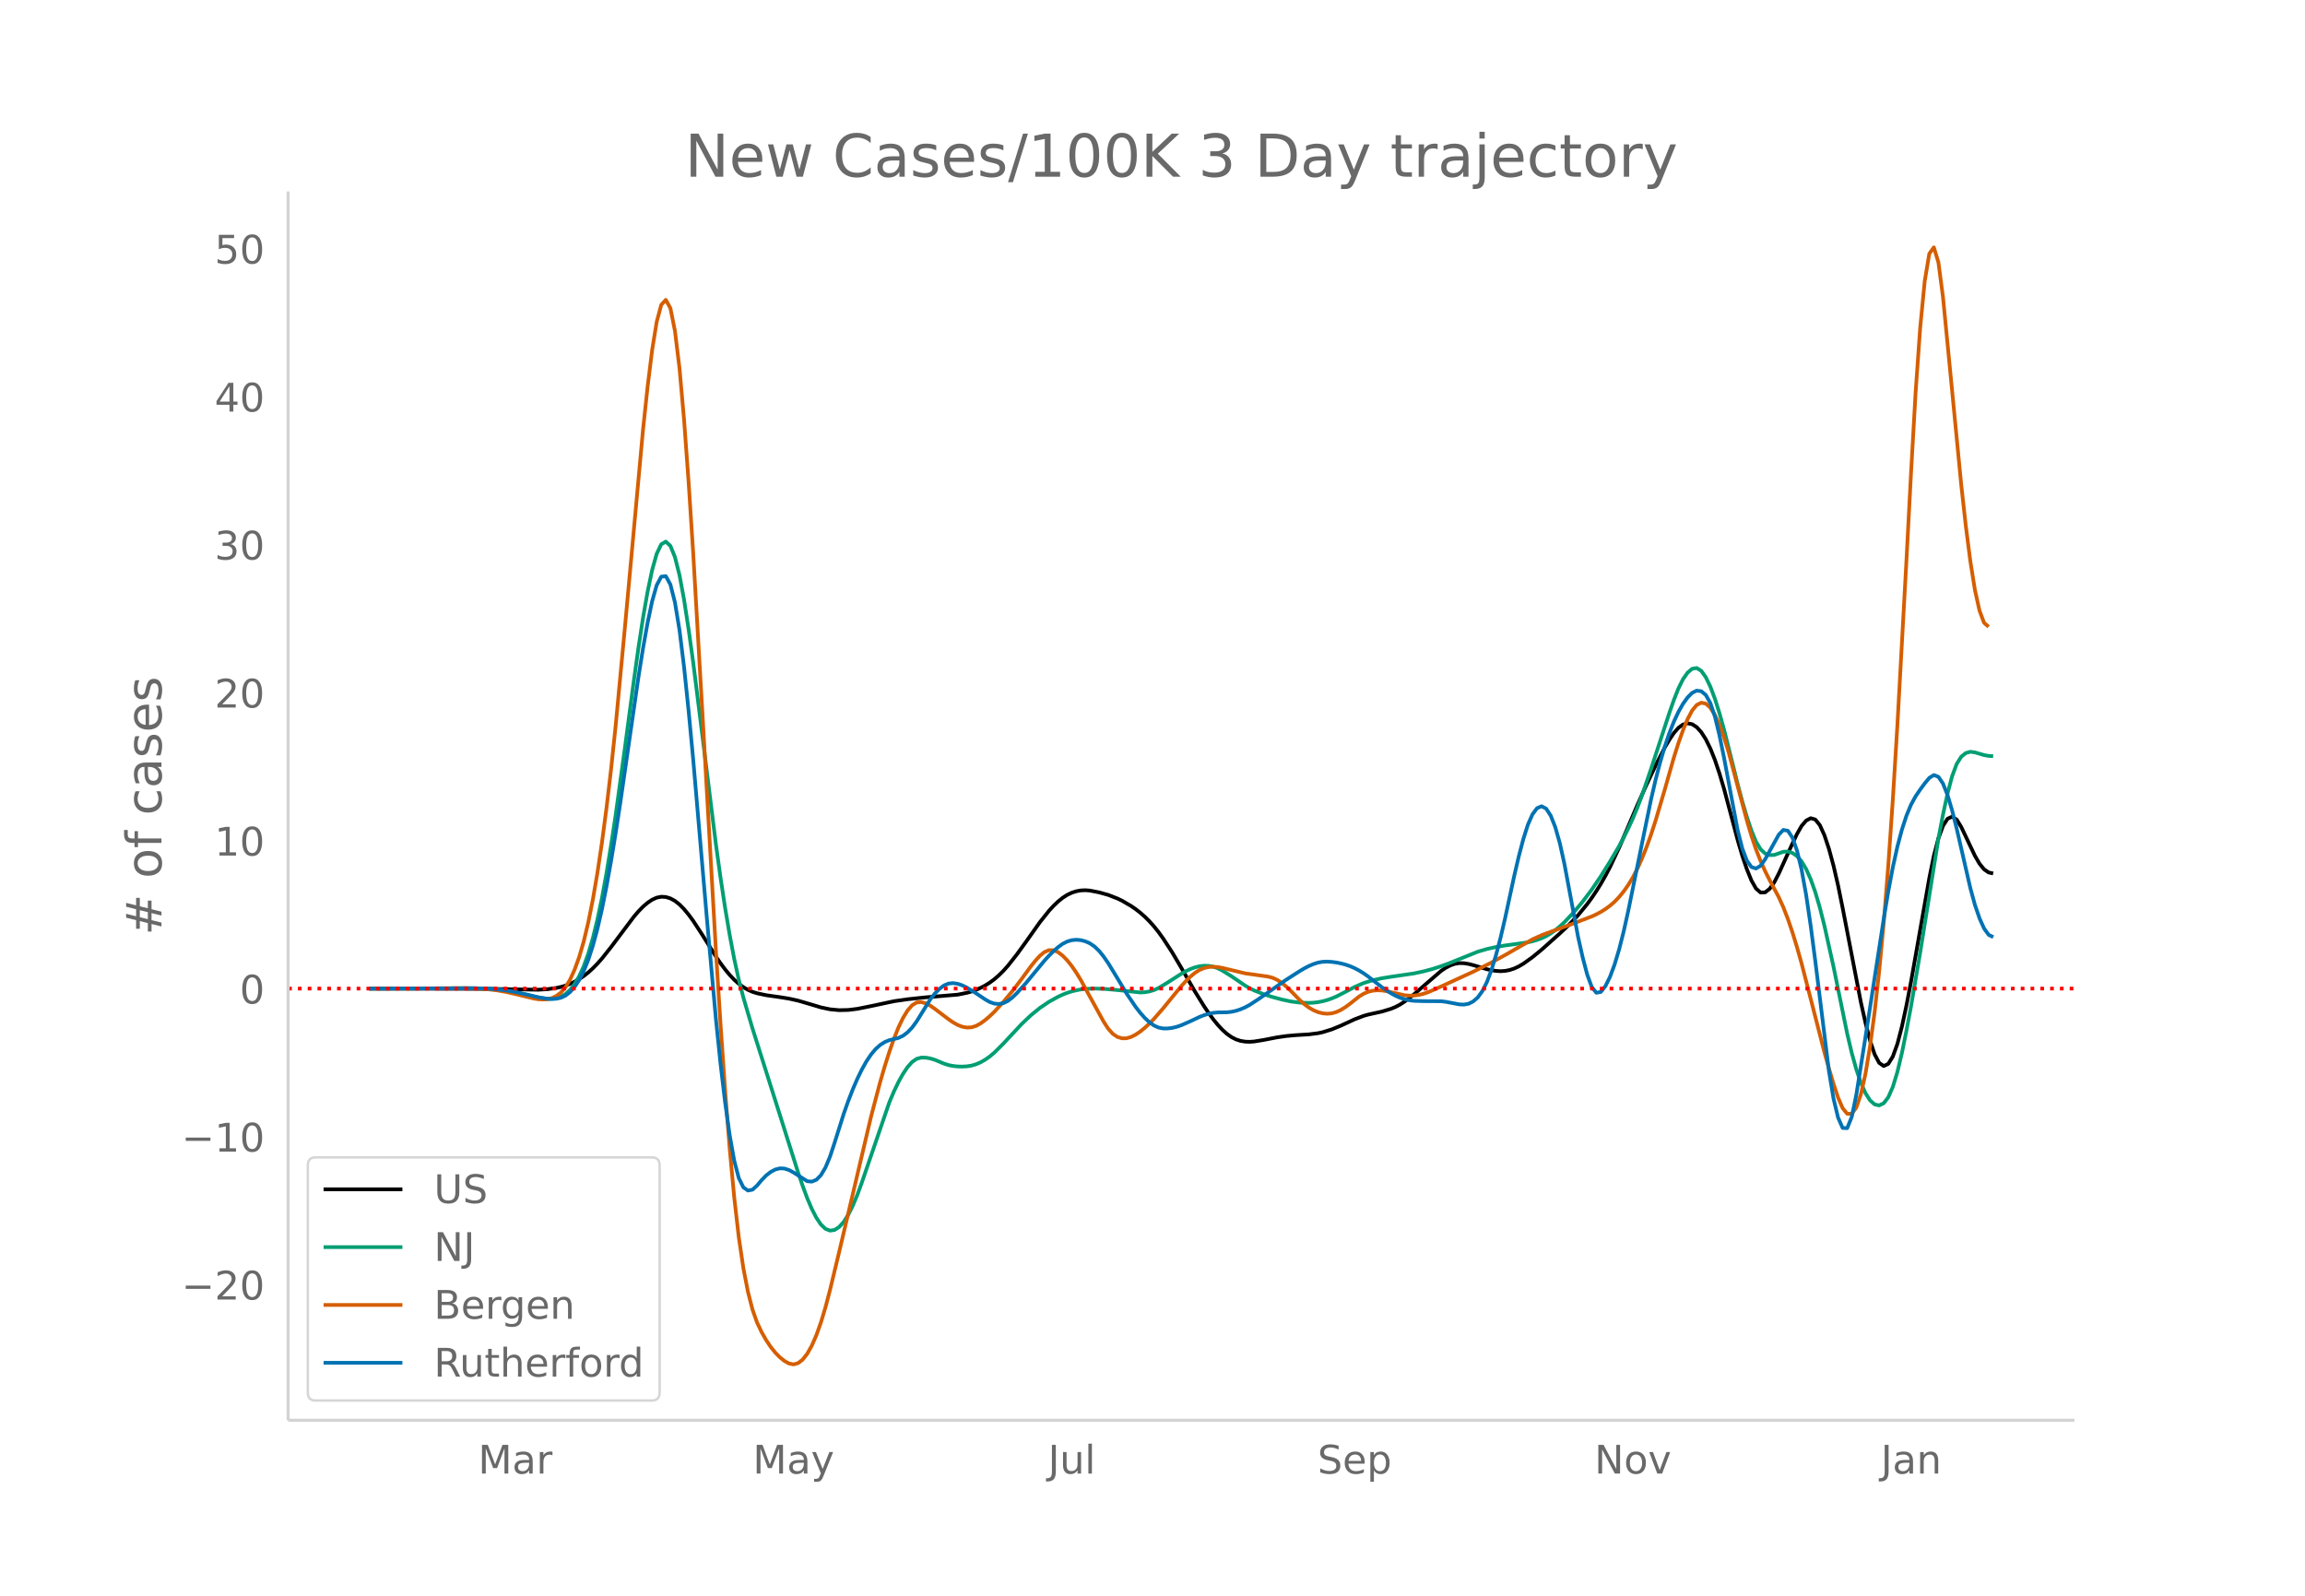<svg height="864" viewBox="0 0 936 648" width="1248" xmlns="http://www.w3.org/2000/svg" xmlns:xlink="http://www.w3.org/1999/xlink"><defs><style>*{stroke-linecap:butt;stroke-linejoin:round}</style></defs><g id="figure_1"><path d="M0 648h936V0H0z" fill="#fff" id="patch_1"/><g id="axes_1"><path d="M117 576.72h725.4V77.76H117z" fill="none" id="patch_2"/><path clip-path="url(#p10cc3afb51)" d="M149.973 401.436l48.162.1 20.377.366 3.704-.214 3.705-.513 1.853-.406 1.852-.54 1.852-.705 1.853-.876 1.852-1.052 1.853-1.247 1.852-1.464 1.852-1.682 1.853-1.89 1.852-2.087 3.705-4.663 9.262-12.33 1.852-2.154 1.853-1.904 1.852-1.586 1.853-1.244 1.852-.837 1.852-.37 1.853.107 1.852.569 1.853 1.014 1.852 1.458 1.852 1.885 1.853 2.239 1.852 2.519 3.705 5.681 5.557 8.874 1.853 2.697 1.852 2.468 1.852 2.235 1.853 1.964 1.852 1.66 1.853 1.353 1.852 1.072 1.852.819 1.853.585 3.705.789 5.557.788 3.705.6 3.704.822 5.558 1.624 3.704 1.116 3.705.776 3.705.35 3.705-.085 3.705-.456 5.557-1.117 9.262-1.976 5.557-.803 7.41-.785 12.966-1.082 3.705-.74 1.853-.528 1.852-.667 1.852-.811 1.853-.964 1.852-1.15 1.853-1.375 1.852-1.603 1.852-1.833 1.853-2.06 3.705-4.704 3.704-5.122 5.558-7.849 3.704-4.645 1.853-2.01 1.852-1.771 1.853-1.497 1.852-1.189 1.852-.878 1.853-.595 1.852-.335 1.853-.08 1.852.157 3.705.723 3.705 1.039 3.704 1.44 1.853.89 3.705 2.155 1.852 1.274 1.852 1.437 1.853 1.63 1.852 1.834 1.853 2.062 1.852 2.313 1.852 2.56 3.705 5.685 3.705 6.284 5.557 9.657 3.705 5.977 1.852 2.745 1.853 2.53 1.852 2.266 1.853 1.987 1.852 1.67 1.852 1.313 1.853.951 1.852.6 1.853.306 1.852.073 1.852-.135 3.705-.601 5.557-1.078 3.705-.535 3.705-.342 5.557-.34 3.705-.469 1.852-.4 3.705-1.152 3.705-1.514 5.557-2.57 3.705-1.41 1.852-.523 5.558-1.22 3.704-1.13 1.853-.767 1.852-.987 1.853-1.21 3.704-2.882 11.115-9.582 1.852-1.224 1.853-.958 1.852-.646 1.852-.29 1.853.056 1.852.305 1.853.46 5.557 1.669 1.852.4 1.853.284 1.852.11 1.852-.118 1.853-.361 1.852-.608 1.853-.86 1.852-1.097 3.705-2.653 3.705-3.04 7.41-6.595 3.704-3.507 3.705-3.906 3.705-4.516 1.852-2.528 1.852-2.75 1.853-2.981 1.852-3.247 1.853-3.543 3.704-7.895 3.705-8.59 3.705-8.68 3.705-8.26 3.705-7.84 3.704-7.255 1.853-3.15 1.852-2.734 1.853-2.124 1.852-1.323 1.852-.484 1.853.356 1.852 1.198 1.853 2.043 1.852 2.894 1.852 3.764 1.853 4.657 1.852 5.521 1.853 6.221 3.704 13.907 1.853 6.989 1.852 6.274 1.853 5.447 1.852 4.547 1.852 3.27 1.853 1.616 1.852-.059 1.853-1.464 1.852-2.602 1.852-3.59 5.558-12.23 1.852-3.86 1.852-3.241 1.853-2.174 1.852-.96 1.853.532 1.852 2.301 1.852 4.076 1.853 5.587 1.852 6.837 1.853 8.034 1.852 9.128 7.41 38.317 1.852 8.264 1.852 7.184 1.853 5.593 1.852 3.49 1.853 1.29 1.852-.87 1.852-2.993 1.853-5.11 1.852-7.127 1.853-8.633 1.852-9.633 7.41-42.019 1.852-9.038 1.852-7.094 1.853-4.995 1.852-2.904 1.853-.844 1.852 1.183 1.852 3.022 5.558 11.703 1.852 3.192 1.852 2.275 1.853 1.288 1.852.397h0" fill="none" stroke="#000" stroke-linecap="round" stroke-width="1.5" id="line2d_1"/><path clip-path="url(#p10cc3afb51)" d="M149.973 401.446l27.786-.107 14.819-.043 5.557.208 3.705.3 3.705.467 3.705.664 5.557 1.242 3.705.849 1.852.312 1.852.197 1.853.008 1.852-.255 1.853-.566 1.852-1.05 1.852-1.71 1.853-2.402 1.852-3.132 1.853-4.043 1.852-5.135 1.852-6.283 1.853-7.517 1.852-8.84 1.853-10.146 1.852-11.262 1.852-12.191 3.705-26.947 3.705-27.833 1.852-13.2 1.853-12.143 1.852-10.583 1.853-8.827 1.852-6.592 1.852-3.881 1.853-1.076 1.852 1.731 1.853 4.538 1.852 7.344 1.852 10.018 1.853 12.025 1.852 13.369 3.705 29.543 5.557 44.61 1.853 13.356 1.852 12.186 1.852 11.002 1.853 9.757 1.852 8.449 1.853 7.218 3.704 12.537 18.524 58.507 1.853 5.426 1.852 4.995 1.853 4.337 1.852 3.608 1.852 2.747 1.853 1.755 1.852.735 1.853-.27 1.852-1.205 1.852-2.074 1.853-2.915 1.852-3.7 1.853-4.426 1.852-5.083 11.114-32.411 1.853-4.39 1.852-3.869 1.853-3.324 1.852-2.755 1.852-2.07 1.853-1.274 1.852-.501 1.853.03 1.852.322 1.852.565 3.705 1.547 1.853.588 1.852.369 1.852.187 1.853.047 1.852-.097 1.853-.293 1.852-.539 1.852-.796 1.853-1.052 1.852-1.303 1.853-1.548 3.704-3.699 7.41-7.937 3.705-3.518 3.705-3.03 3.704-2.492 3.705-2.059 1.853-.858 1.852-.725 1.852-.589 1.853-.461 1.852-.34 1.853-.222 3.704-.131 3.705.115 5.557.49 9.262.987 1.853-.094 1.852-.313 1.853-.554 1.852-.815 3.705-2.244 5.557-3.553 1.852-1.061 1.853-.88 1.852-.68 1.853-.456 1.852-.207 1.852.05 1.853.331 1.852.64 1.853.93 3.704 2.314 5.558 3.785 1.852 1.08 1.852.913 3.705 1.479 3.705 1.174 3.705.997 3.705.81 3.704.48 3.705.109 1.853-.09 1.852-.213 1.852-.359 1.853-.509 1.852-.647 1.853-.773 3.704-1.9 3.705-1.97 3.705-1.609 3.705-1.146 3.705-.798 3.704-.598 9.262-1.353 3.705-.783 3.705-.985 3.705-1.19 3.705-1.39 11.114-4.472 3.705-1.092 3.705-.826 3.704-.618 9.262-1.275 1.853-.42 1.852-.547 1.853-.682 1.852-.864 1.852-1.094 1.853-1.33 1.852-1.536 1.853-1.716 3.704-3.917 3.705-4.415 3.705-4.899 3.705-5.476 3.705-5.913 3.704-6.3 1.853-3.447 1.852-3.698 1.853-4.031 1.852-4.448 1.852-4.88 3.705-10.834 7.41-22.68 1.852-5.302 1.853-4.69 1.852-3.714 1.852-2.666 1.853-1.58 1.852-.311 1.853 1.145 1.852 2.598 1.852 3.855 1.853 4.912 1.852 5.887 1.853 6.644 3.704 14.763 1.853 7.494 1.852 6.924 1.853 6.258 1.852 5.527 1.852 4.475 1.853 3.102 1.852 1.729 1.853.669 1.852-.075 3.705-1.293 1.852-.09 1.853.584 1.852 1.284 1.852 2.132 1.853 3.124 1.852 4.152 1.853 5.21 1.852 6.298 1.852 7.336 3.705 16.667 5.557 27.182 1.853 7.852 1.852 6.661 1.853 5.437 1.852 4.18 1.852 2.915 1.853 1.662 1.852.418 1.853-.876 1.852-2.42 1.852-4.213 1.853-6.06 1.852-7.809 1.853-9.083 1.852-9.881 3.705-21.734 7.41-46.296 1.852-9.739 1.852-8.578 1.853-6.987 1.852-4.966 1.852-2.963 1.853-1.48 1.852-.52 1.853.25 3.704 1.096 1.853.332 1.852.123h0" fill="none" stroke="#009e73" stroke-linecap="round" stroke-width="1.5" id="line2d_2"/><path clip-path="url(#p10cc3afb51)" d="M149.973 401.442l24.08-.097 14.82-.08 5.557.173 3.705.274 3.705.445 3.705.643 3.705.85 7.41 1.8 1.852.309 1.852.12 1.852-.11 1.853-.444 1.852-.89 1.853-1.4 1.852-2.13 1.852-3.077 1.853-4.07 1.852-5.103 1.853-6.336 1.852-7.77 1.852-9.255 1.853-10.801 1.852-12.405 1.853-14.037 1.852-15.745 1.852-17.53 3.705-39.343 7.41-80.886 1.852-17.41 1.853-14.976 1.852-11.473 1.852-6.902 1.853-2.018 1.852 3.357 1.853 9.224 1.852 15.188 1.852 20.906 1.853 25.391 1.852 28.643 3.705 64.303 5.557 97.842 1.853 29.387 1.852 26.751 1.852 23.599 1.853 19.928 1.852 16.155 1.853 12.516 1.852 9.552 1.852 7.261 1.853 5.244 1.852 3.91 1.853 3.264 1.852 2.762 1.852 2.305 1.853 1.89 1.852 1.485 1.853 1.037 1.852.372 1.852-.509 1.853-1.433 1.852-2.362 1.853-3.295 1.852-4.23 1.852-5.183 1.853-6.153 1.852-7.054 3.705-15.398 12.967-55.045 3.705-14.05 1.852-6.345 1.852-5.831 1.853-5.295 1.852-4.636 1.853-3.857 1.852-3.035 1.852-2.126 1.853-1.128 1.852-.168 1.853.528 1.852.956 1.852 1.295 5.558 4.224 1.852 1.264 1.852 1.048 1.853.706 1.852.332 1.853-.091 1.852-.558 1.852-1.013 1.853-1.349 1.852-1.569 1.853-1.765 3.704-4.046 3.705-4.46 3.705-4.854 3.705-5.074 1.852-2.312 1.853-2.037 1.852-1.525 1.852-.775 1.853.024 1.852.793 1.853 1.414 1.852 1.889 1.852 2.322 1.853 2.704 1.852 3.033 3.705 6.78 5.557 10.114 1.853 2.838 1.852 2.065 1.852 1.252 1.853.56 1.852-.01 1.853-.533 1.852-.943 1.852-1.238 1.853-1.503 1.852-1.72 1.853-1.89 3.704-4.254 7.41-9.077 1.852-2.03 1.853-1.827 1.852-1.542 1.853-1.173 1.852-.787 1.852-.415 1.853-.11 1.852.127 1.853.332 9.262 2.216 5.557.786 3.705.525 1.852.474 1.852.828 1.853 1.202 1.852 1.508 1.853 1.747 3.704 3.827 1.853 1.651 1.852 1.36 1.853 1.07 1.852.776 1.852.476 1.853.172 1.852-.16 1.853-.52 1.852-.869 1.852-1.149 1.853-1.359 3.705-2.943 1.852-1.133 1.852-.787 1.853-.451 1.852-.162 1.853.078 1.852.29 7.41 1.657 1.852.165 1.852-.039 1.853-.24 1.852-.427 1.853-.6 3.704-1.59 14.82-6.808 7.41-3.74 5.556-3.048 11.115-6.388 3.705-1.666 3.704-1.398 7.41-2.69 9.262-3.535 1.852-.86 1.853-.988 1.852-1.16 1.853-1.352 1.852-1.61 1.852-1.935 1.853-2.27 1.852-2.624 1.853-3.05 1.852-3.558 1.852-4.08 1.853-4.617 1.852-5.166 1.853-5.695 3.704-12.526 3.705-13.05 1.853-5.858 1.852-5.205 1.852-4.496 1.853-3.511 1.852-2.25 1.853-.934 1.852.374 1.852 1.675 1.853 2.942 1.852 4.06 1.853 5.027 1.852 5.962 3.705 13.959 3.705 13.78 1.852 6.242 1.852 5.493 1.853 4.73 1.852 4.131 1.853 3.696 3.704 6.9 1.853 4.1 1.852 4.774 1.853 5.435 1.852 6.035 1.852 6.579 3.705 14.378 5.557 21.662 1.853 6.635 1.852 6.19 1.853 5.601 1.852 4.292 1.852 2.262 1.853.026 1.852-2.523 1.853-5.385 1.852-8.29 1.852-11.097 1.853-13.805 1.852-16.57 1.853-19.712 1.852-23.232 1.852-26.828 1.853-30.253 3.705-67.34 1.852-35.34 1.852-32.567 1.853-26.205 1.852-18.993 1.853-11.118 1.852-2.58 1.852 6.09 1.853 14.06 3.705 38.034 3.704 38.198 1.853 16.672 1.852 14.411 1.853 11.64 1.852 8.356 1.852 4.97 1.853 1.638h0" fill="none" stroke="#d55e00" stroke-linecap="round" stroke-width="1.5" id="line2d_3"/><path clip-path="url(#p10cc3afb51)" d="M149.973 401.447l27.786-.102 14.819-.066 5.557.18 3.705.275 3.705.44 3.705.639 5.557 1.242 3.705.895 3.704.627 1.853.103 1.852-.127 1.853-.404 1.852-.847 1.852-1.457 1.853-2.1 1.852-2.775 1.853-3.617 1.852-4.624 1.852-5.68 1.853-6.825 1.852-8.057 1.853-9.275 1.852-10.33 1.852-11.222 1.853-12.084 7.41-51.348 1.852-11.635 1.852-10.336 1.853-8.799 1.852-6.507 1.852-3.465 1.853-.205 1.852 3.377 1.853 7.283 1.852 11.255 1.852 15.03 1.853 17.825 1.852 19.641 5.557 64.576 3.705 41.258 1.853 17.89 1.852 15.616 1.852 13.245 1.853 10.386 1.852 7.04 1.853 3.762 1.852 1.296 1.852-.354 1.853-1.678 1.852-2.194 1.853-1.899 1.852-1.443 1.852-.977 1.853-.47 1.852.078 1.853.608 1.852.989 5.557 3.542 1.853.18 1.852-.752 1.852-1.856 1.853-3.132 1.852-4.442 1.853-5.605 3.704-11.736 1.853-5.242 1.852-4.768 1.853-4.287 1.852-3.8 1.852-3.287 1.853-2.744 1.852-2.196 1.853-1.66 1.852-1.183 1.852-.76 3.705-.897 1.853-.888 1.852-1.393 1.852-1.942 1.853-2.535 5.557-8.968 1.852-2.344 1.853-1.892 1.852-1.366 1.853-.766 1.852-.176 1.852.287 1.853.625 1.852.915 3.705 2.281 3.705 2.498 1.852 1.057 1.853.64 1.852.172 1.852-.342 1.853-.9 1.852-1.435 1.853-1.794 3.704-4.12 7.41-8.988 1.852-2.024 1.853-1.844 1.852-1.636 1.853-1.336 1.852-.946 1.852-.542 1.853-.173 1.852.162 1.853.49 1.852.836 1.852 1.269 1.853 1.79 1.852 2.301 1.853 2.686 3.704 6.08 3.705 6.176 3.705 5.465 1.852 2.385 1.853 2.078 1.852 1.744 1.853 1.334 1.852.847 1.852.367 1.853.01 1.852-.225 1.853-.437 1.852-.636 3.705-1.627 3.705-1.752 1.852-.717 1.852-.559 1.853-.381 1.852-.186 3.705-.046 1.852-.198 1.853-.404 1.852-.61 1.853-.803 1.852-.987 3.705-2.424 11.114-7.778 5.557-3.56 1.853-1.092 1.852-.953 1.853-.792 1.852-.584 1.852-.328 1.853-.074 1.852.118 1.853.248 1.852.365 1.852.487 1.853.632 1.852.801 1.853.974 1.852 1.143 1.852 1.31 5.558 4.337 3.704 2.466 1.853 1.011 1.852.803 1.853.591 1.852.404 1.852.244 3.705.118 7.41.042 1.852.236 5.557 1.049 1.853.066 1.852-.334 1.853-.93 1.852-1.617 1.852-2.535 1.853-3.69 1.852-4.888 1.853-6.058 1.852-7.067 1.852-7.917 3.705-17.205 1.853-7.936 1.852-7.058 1.852-5.81 1.853-4.192 1.852-2.502 1.853-.798 1.852.977 1.852 2.825 1.853 4.683 1.852 6.53 1.853 8.365 5.557 29.668 1.852 8.287 1.853 7.015 1.852 5.037 1.852 2.354 1.853-.34 1.852-2.374 1.853-3.748 1.852-4.98 1.852-6.163 1.853-7.299 1.852-8.336 5.557-27.264 3.705-18.016 1.853-7.995 1.852-7.112 1.852-6.272 1.853-5.477 1.852-4.7 1.853-3.966 1.852-3.272 1.852-2.587 1.853-1.86 1.852-.919 1.853.236 1.852 1.526 1.852 3.274 1.853 5.482 1.852 7.643 1.853 9.107 5.557 29.522 1.852 7.28 1.853 4.92 1.852 2.62 1.852.614 1.853-1.093 1.852-2.6 5.557-10.047 1.853-1.927 1.852.34 1.853 2.806 1.852 5.274 1.852 7.746 1.853 10.227 1.852 12.565 1.853 14.189 5.557 44.812 1.852 11.135 1.853 7.725 1.852 4.201 1.852.1 1.853-4.58 1.852-8.982 3.705-23.344 7.41-47.976 1.852-11.163 1.852-9.84 1.853-8.397 1.852-6.977 1.853-5.667 1.852-4.467 1.852-3.377 1.853-2.725 1.852-2.513 1.853-2.23 1.852-1.155 1.852.711 1.853 2.736 1.852 4.68 1.853 6.214 1.852 7.342 5.557 24.234 1.853 6.776L803.87 373l1.852 4.093 1.853 2.542 1.852.882h0" fill="none" stroke="#0072b2" stroke-linecap="round" stroke-width="1.5" id="line2d_4"/><path clip-path="url(#p10cc3afb51)" d="M117 401.438h725.4" fill="none" stroke="red" stroke-dasharray="1.5,2.475" stroke-width="1.5" id="line2d_5"/><path d="M117 576.72V77.76" fill="none" stroke="#d3d3d3" stroke-linecap="square" stroke-width="1.25" id="patch_3"/><path d="M117 576.72h725.4" fill="none" stroke="#d3d3d3" stroke-linecap="square" stroke-width="1.25" id="patch_4"/><g id="matplotlib.axis_1"><g id="xtick_1"><g transform="matrix(.16 0 0 -.16 194.156 598.378)" fill="#696969" id="text_1"><defs><path d="M9.813 72.906h14.703l18.593-49.61 18.703 49.61h14.704V0H66.89v64.016l-18.797-50h-9.907l-18.796 50V0H9.813z" id="DejaVuSans-77"/><path d="M34.281 27.484q-10.89 0-15.093-2.484-4.204-2.484-4.204-8.5 0-4.781 3.157-7.594 3.156-2.797 8.562-2.797 7.485 0 12 5.297 4.516 5.297 4.516 14.078v2zm17.922 3.72V0H43.22v8.297Q40.14 3.328 35.547.953q-4.594-2.375-11.234-2.375-8.391 0-13.36 4.719Q6 8.016 6 15.922q0 9.219 6.172 13.906 6.187 4.688 18.437 4.688h12.61v.89q0 6.203-4.078 9.594-4.078 3.39-11.453 3.39-4.688 0-9.141-1.124-4.438-1.125-8.531-3.375v8.312q4.921 1.906 9.562 2.844 4.64.953 9.031.953 11.875 0 17.735-6.156 5.86-6.14 5.86-18.64z" id="DejaVuSans-97"/><path d="M41.11 46.297q-1.516.875-3.297 1.281Q36.03 48 33.89 48q-7.625 0-11.703-4.953-4.079-4.953-4.079-14.234V0H9.08v54.688h9.03v-8.5q2.844 4.984 7.375 7.39Q30.031 56 36.531 56q.922 0 2.047-.125 1.125-.11 2.484-.36z" id="DejaVuSans-114"/></defs><use xlink:href="#DejaVuSans-77"/><use x="86.279" xlink:href="#DejaVuSans-97"/><use x="147.559" xlink:href="#DejaVuSans-114"/></g></g><g id="xtick_2"><g transform="matrix(.16 0 0 -.16 305.706 598.378)" fill="#696969" id="text_2"><defs><path d="M32.172-5.078q-3.797-9.766-7.422-12.735-3.61-2.984-9.656-2.984H7.906v7.516h5.282q3.703 0 5.75 1.765Q21-9.766 23.483-3.219l1.61 4.094-22.11 53.813H12.5l17.094-42.766 17.093 42.766h9.516z" id="DejaVuSans-121"/></defs><use xlink:href="#DejaVuSans-77"/><use x="86.279" xlink:href="#DejaVuSans-97"/><use x="147.559" xlink:href="#DejaVuSans-121"/></g></g><g id="xtick_3"><g transform="matrix(.16 0 0 -.16 425.59 598.378)" fill="#696969" id="text_3"><defs><path d="M9.813 72.906h9.859V5.078q0-13.187-5-19.14-5-5.954-16.094-5.954h-3.75v8.297h3.078q6.531 0 9.219 3.672Q9.813-4.39 9.813 5.078z" id="DejaVuSans-74"/><path d="M8.5 21.578v33.11h8.984V21.922q0-7.766 3.016-11.656 3.031-3.875 9.094-3.875 7.265 0 11.484 4.64 4.234 4.64 4.234 12.656v31h8.985V0h-8.984v8.406Q42.047 3.422 37.718 1q-4.313-2.422-10.032-2.422-9.421 0-14.312 5.86Q8.5 10.296 8.5 21.578zM31.11 56z" id="DejaVuSans-117"/><path d="M9.422 75.984h8.984V0H9.422z" id="DejaVuSans-108"/></defs><use xlink:href="#DejaVuSans-74"/><use x="29.492" xlink:href="#DejaVuSans-117"/><use x="92.871" xlink:href="#DejaVuSans-108"/></g></g><g id="xtick_4"><g transform="matrix(.16 0 0 -.16 535.011 598.378)" fill="#696969" id="text_4"><defs><path d="M53.516 70.516V60.89q-5.61 2.687-10.594 4-4.984 1.328-9.625 1.328-8.047 0-12.422-3.125t-4.375-8.89q0-4.845 2.906-7.313 2.907-2.453 11.016-3.97l5.953-1.218q11.031-2.11 16.281-7.406 5.25-5.297 5.25-14.172 0-10.61-7.11-16.078-7.093-5.469-20.812-5.469-5.172 0-11.015 1.172Q13.14.922 6.89 3.219v10.156q6-3.36 11.765-5.078 5.766-1.703 11.328-1.703 8.438 0 13.032 3.312 4.593 3.328 4.593 9.485 0 5.359-3.297 8.39-3.296 3.032-10.812 4.547L27.484 33.5q-11.03 2.188-15.968 6.875-4.922 4.688-4.922 13.047 0 9.672 6.812 15.234 6.813 5.563 18.766 5.563 5.14 0 10.453-.938 5.328-.922 10.89-2.765z" id="DejaVuSans-83"/><path d="M56.203 29.594v-4.39H14.891q.593-9.282 5.593-14.142 5-4.859 13.938-4.859 5.172 0 10.031 1.266 4.86 1.265 9.656 3.812v-8.5Q49.266.734 44.187-.344 39.11-1.422 33.892-1.422q-13.094 0-20.735 7.61-7.64 7.625-7.64 20.625 0 13.421 7.25 21.296Q20.016 56 32.328 56q11.031 0 17.453-7.11 6.422-7.093 6.422-19.296zm-8.984 2.64q-.094 7.36-4.125 11.75-4.032 4.407-10.672 4.407-7.516 0-12.031-4.25-4.516-4.25-5.203-11.97z" id="DejaVuSans-101"/><path d="M18.11 8.203v-29H9.077v75.484h9.031v-8.296q2.844 4.875 7.157 7.234Q29.594 56 35.594 56q9.968 0 16.187-7.906 6.235-7.907 6.235-20.797T51.78 6.484q-6.218-7.906-16.187-7.906-6 0-10.328 2.375-4.313 2.375-7.157 7.25zm30.578 19.094q0 9.906-4.079 15.547-4.078 5.64-11.203 5.64-7.14 0-11.218-5.64-4.079-5.64-4.079-15.547 0-9.906 4.078-15.547 4.079-5.64 11.22-5.64 7.124 0 11.202 5.64t4.078 15.547z" id="DejaVuSans-112"/></defs><use xlink:href="#DejaVuSans-83"/><use x="63.477" xlink:href="#DejaVuSans-101"/><use x="125" xlink:href="#DejaVuSans-112"/></g></g><g id="xtick_5"><g transform="matrix(.16 0 0 -.16 647.473 598.378)" fill="#696969" id="text_5"><defs><path d="M9.813 72.906h13.28l32.329-60.984v60.984h9.562V0h-13.28L19.39 60.984V0H9.813z" id="DejaVuSans-78"/><path d="M30.61 48.39q-7.22 0-11.422-5.64-4.204-5.64-4.204-15.453 0-9.813 4.172-15.453 4.188-5.64 11.453-5.64 7.188 0 11.375 5.655 4.203 5.672 4.203 15.438 0 9.719-4.203 15.406-4.187 5.688-11.375 5.688zm0 7.61q11.718 0 18.406-7.625 6.703-7.61 6.703-21.078 0-13.422-6.703-21.078-6.688-7.64-18.407-7.64-11.765 0-18.437 7.64-6.656 7.656-6.656 21.078 0 13.469 6.656 21.078Q18.844 56 30.609 56z" id="DejaVuSans-111"/><path d="M2.984 54.688H12.5L29.594 8.797l17.093 45.89h9.516L35.687 0H23.485z" id="DejaVuSans-118"/></defs><use xlink:href="#DejaVuSans-78"/><use x="74.805" xlink:href="#DejaVuSans-111"/><use x="135.986" xlink:href="#DejaVuSans-118"/></g></g><g id="xtick_6"><g transform="matrix(.16 0 0 -.16 763.752 598.378)" fill="#696969" id="text_6"><defs><path d="M54.89 33.016V0h-8.984v32.719q0 7.765-3.031 11.61-3.031 3.858-9.078 3.858-7.281 0-11.484-4.64-4.204-4.625-4.204-12.64V0H9.08v54.688h9.03v-8.5q3.235 4.937 7.594 7.374Q30.078 56 35.797 56q9.422 0 14.25-5.828 4.844-5.828 4.844-17.156z" id="DejaVuSans-110"/></defs><use xlink:href="#DejaVuSans-74"/><use x="29.492" xlink:href="#DejaVuSans-97"/><use x="90.771" xlink:href="#DejaVuSans-110"/></g></g></g><g id="matplotlib.axis_2"><g id="ytick_1"><g transform="matrix(.16 0 0 -.16 73.733 527.713)" fill="#696969" id="text_7"><defs><path d="M10.594 35.5h62.593v-8.297H10.594z" id="DejaVuSans-8722"/><path d="M19.188 8.297h34.421V0H7.33v8.297q5.609 5.812 15.296 15.594 9.703 9.797 12.188 12.64 4.734 5.313 6.609 9 1.89 3.688 1.89 7.25 0 5.813-4.078 9.469-4.078 3.672-10.625 3.672-4.64 0-9.797-1.61-5.14-1.609-11-4.89v9.969Q13.767 71.78 18.938 73q5.188 1.219 9.485 1.219 11.328 0 18.062-5.672 6.735-5.656 6.735-15.125 0-4.5-1.688-8.531-1.672-4.016-6.125-9.485-1.218-1.422-7.765-8.187-6.532-6.766-18.453-18.922z" id="DejaVuSans-50"/><path d="M31.781 66.406q-7.61 0-11.453-7.5Q16.5 51.422 16.5 36.375q0-14.984 3.828-22.484 3.844-7.5 11.453-7.5 7.672 0 11.5 7.5 3.844 7.5 3.844 22.484 0 15.047-3.844 22.531-3.828 7.5-11.5 7.5zm0 7.813q12.266 0 18.735-9.703 6.468-9.688 6.468-28.141 0-18.406-6.468-28.11-6.47-9.687-18.735-9.687-12.25 0-18.718 9.688-6.47 9.703-6.47 28.109 0 18.453 6.47 28.14Q19.53 74.22 31.78 74.22z" id="DejaVuSans-48"/></defs><use xlink:href="#DejaVuSans-8722"/><use x="83.789" xlink:href="#DejaVuSans-50"/><use x="147.412" xlink:href="#DejaVuSans-48"/></g></g><g id="ytick_2"><g transform="matrix(.16 0 0 -.16 73.733 467.615)" fill="#696969" id="text_8"><defs><path d="M12.406 8.297h16.11v55.625l-17.532-3.516v8.985l17.438 3.515h9.86V8.296H54.39V0H12.406z" id="DejaVuSans-49"/></defs><use xlink:href="#DejaVuSans-8722"/><use x="83.789" xlink:href="#DejaVuSans-49"/><use x="147.412" xlink:href="#DejaVuSans-48"/></g></g><g id="ytick_3"><use xlink:href="#DejaVuSans-48" transform="matrix(.16 0 0 -.16 97.32 407.517)" fill="#696969" id="text_9"/></g><g id="ytick_4"><g transform="matrix(.16 0 0 -.16 87.14 347.418)" fill="#696969" id="text_10"><use xlink:href="#DejaVuSans-49"/><use x="63.623" xlink:href="#DejaVuSans-48"/></g></g><g id="ytick_5"><g transform="matrix(.16 0 0 -.16 87.14 287.32)" fill="#696969" id="text_11"><use xlink:href="#DejaVuSans-50"/><use x="63.623" xlink:href="#DejaVuSans-48"/></g></g><g id="ytick_6"><g transform="matrix(.16 0 0 -.16 87.14 227.222)" fill="#696969" id="text_12"><defs><path d="M40.578 39.313Q47.656 37.797 51.625 33q3.984-4.781 3.984-11.813 0-10.78-7.422-16.703-7.421-5.906-21.093-5.906-4.578 0-9.438.906-4.86.907-10.031 2.72v9.515q4.094-2.39 8.969-3.61 4.89-1.218 10.218-1.218 9.266 0 14.125 3.656 4.86 3.656 4.86 10.64 0 6.454-4.516 10.079-4.515 3.64-12.562 3.64h-8.5v8.11h8.89q7.266 0 11.125 2.906 3.86 2.906 3.86 8.375 0 5.61-3.985 8.61-3.968 3.015-11.39 3.015-4.063 0-8.703-.89-4.641-.876-10.203-2.72v8.782q5.624 1.562 10.53 2.344 4.907.78 9.25.78 11.235 0 17.766-5.109 6.547-5.093 6.547-13.78 0-6.063-3.468-10.235-3.47-4.172-9.86-5.782z" id="DejaVuSans-51"/></defs><use xlink:href="#DejaVuSans-51"/><use x="63.623" xlink:href="#DejaVuSans-48"/></g></g><g id="ytick_7"><g transform="matrix(.16 0 0 -.16 87.14 167.124)" fill="#696969" id="text_13"><defs><path d="M37.797 64.313L12.89 25.39h24.906zm-2.594 8.593H47.61V25.391h10.407v-8.203H47.609V0h-9.812v17.188H4.89v9.515z" id="DejaVuSans-52"/></defs><use xlink:href="#DejaVuSans-52"/><use x="63.623" xlink:href="#DejaVuSans-48"/></g></g><g id="ytick_8"><g transform="matrix(.16 0 0 -.16 87.14 107.025)" fill="#696969" id="text_14"><defs><path d="M10.797 72.906h38.719v-8.312H19.828v-17.86q2.14.735 4.281 1.094 2.157.36 4.313.36 12.203 0 19.328-6.688 7.14-6.688 7.14-18.11 0-11.765-7.328-18.296-7.328-6.516-20.656-6.516-4.593 0-9.36.781-4.75.782-9.827 2.344v9.922q4.39-2.39 9.078-3.563 4.687-1.171 9.906-1.171 8.453 0 13.375 4.437 4.938 4.438 4.938 12.063 0 7.609-4.938 12.047-4.922 4.453-13.375 4.453-3.953 0-7.89-.875-3.922-.875-8.016-2.735z" id="DejaVuSans-53"/></defs><use xlink:href="#DejaVuSans-53"/><use x="63.623" xlink:href="#DejaVuSans-48"/></g></g><g transform="matrix(0 -.2 -.2 0 65.573 379.813)" fill="#696969" id="text_15"><defs><path d="M51.125 44H36.922l-4.11-16.313h14.313zm-7.328 27.781l-5.078-20.265h14.265L58.11 71.78h7.813L60.89 51.516h15.234V44h-17.14l-4-16.313h15.53V20.22H53.079L48 0h-7.813l5.032 20.219H30.906L25.875 0h-7.86l5.079 20.219H7.719v7.468h17.187L29 44H13.281v7.516h17.625l4.985 20.265z" id="DejaVuSans-35"/><path d="M37.11 75.984V68.5h-8.594q-4.828 0-6.72-1.953-1.874-1.953-1.874-7.031v-4.828h14.797v-6.985H19.922V0H10.89v47.703H2.297v6.984h8.594V58.5q0 9.125 4.25 13.297 4.25 4.187 13.468 4.187z" id="DejaVuSans-102"/><path d="M48.781 52.594v-8.407q-3.812 2.11-7.64 3.157-3.828 1.047-7.735 1.047-8.75 0-13.593-5.547-4.829-5.532-4.829-15.547 0-10.016 4.829-15.563 4.843-5.53 13.593-5.53 3.907 0 7.735 1.046 3.828 1.047 7.64 3.156V2.094Q45.016.344 40.984-.531q-4.015-.89-8.562-.89-12.36 0-19.64 7.765-7.266 7.765-7.266 20.953 0 13.375 7.343 21.031Q20.22 56 33.016 56q4.14 0 8.093-.86 3.953-.843 7.672-2.546z" id="DejaVuSans-99"/><path d="M44.281 53.078v-8.5q-3.797 1.953-7.906 2.922-4.094.984-8.5.984-6.688 0-10.031-2.047-3.344-2.046-3.344-6.156 0-3.125 2.39-4.906 2.391-1.781 9.626-3.39l3.078-.688q9.562-2.047 13.593-5.781 4.032-3.735 4.032-10.422 0-7.625-6.032-12.078-6.03-4.438-16.578-4.438-4.39 0-9.156.86Q10.688.296 5.422 2v9.281q4.984-2.594 9.812-3.89 4.829-1.282 9.579-1.282 6.343 0 9.75 2.172 3.421 2.172 3.421 6.125 0 3.656-2.468 5.61-2.453 1.953-10.813 3.765l-3.125.735q-8.344 1.75-12.062 5.39-3.704 3.64-3.704 9.985 0 7.718 5.47 11.906Q16.75 56 26.811 56q4.97 0 9.36-.734 4.406-.72 8.11-2.188z" id="DejaVuSans-115"/></defs><use xlink:href="#DejaVuSans-35"/><use x="83.789" xlink:href="#DejaVuSans-32"/><use x="115.576" xlink:href="#DejaVuSans-111"/><use x="176.758" xlink:href="#DejaVuSans-102"/><use x="211.963" xlink:href="#DejaVuSans-32"/><use x="243.75" xlink:href="#DejaVuSans-99"/><use x="298.73" xlink:href="#DejaVuSans-97"/><use x="360.01" xlink:href="#DejaVuSans-115"/><use x="412.109" xlink:href="#DejaVuSans-101"/><use x="473.633" xlink:href="#DejaVuSans-115"/></g></g><g transform="matrix(.24 0 0 -.24 278.113 71.76)" fill="#696969" id="text_16"><defs><path d="M4.203 54.688h8.985l11.234-42.672 11.172 42.672h10.593l11.235-42.672 11.187 42.672h8.985L63.28 0H52.688L40.922 44.828 29.109 0H18.5z" id="DejaVuSans-119"/><path d="M64.406 67.281v-10.39q-4.984 4.64-10.625 6.922-5.64 2.296-11.984 2.296-12.5 0-19.14-7.64-6.641-7.64-6.641-22.094 0-14.406 6.64-22.047 6.64-7.64 19.14-7.64 6.345 0 11.985 2.296 5.64 2.297 10.625 6.938V5.609Q59.234 2.094 53.437.33q-5.78-1.75-12.218-1.75-16.563 0-26.094 10.124-9.516 10.14-9.516 27.672 0 17.578 9.516 27.703 9.531 10.14 26.094 10.14 6.531 0 12.312-1.734 5.797-1.734 10.875-5.203z" id="DejaVuSans-67"/><path d="M25.39 72.906h8.297L8.297-9.28H0z" id="DejaVuSans-47"/><path d="M9.813 72.906h9.859V42.094L52.39 72.906h12.703L28.906 38.922 67.672 0H54.688L19.672 35.11V0h-9.86z" id="DejaVuSans-75"/><path d="M19.672 64.797V8.109h11.922q15.093 0 22.093 6.829 7 6.843 7 21.593 0 14.64-7 21.453-7 6.813-22.093 6.813zm-9.86 8.11h20.266q21.188 0 31.094-8.813 9.922-8.813 9.922-27.563 0-18.86-9.969-27.703Q51.172 0 30.078 0H9.813z" id="DejaVuSans-68"/><path d="M18.313 70.219V54.688h18.5v-6.985h-18.5V18.016q0-6.688 1.828-8.594 1.828-1.906 7.453-1.906h9.218V0h-9.218q-10.407 0-14.36 3.875-3.953 3.89-3.953 14.14v29.688H2.687v6.984h6.594V70.22z" id="DejaVuSans-116"/><path d="M9.422 54.688h8.984V-.984q0-10.438-3.984-15.125-3.969-4.688-12.813-4.688h-3.421v7.61H.594q5.125 0 6.968 2.374 1.86 2.36 1.86 9.829zm0 21.296h8.984v-11.39H9.422z" id="DejaVuSans-106"/></defs><use xlink:href="#DejaVuSans-78"/><use x="74.805" xlink:href="#DejaVuSans-101"/><use x="136.328" xlink:href="#DejaVuSans-119"/><use x="218.115" xlink:href="#DejaVuSans-32"/><use x="249.902" xlink:href="#DejaVuSans-67"/><use x="319.727" xlink:href="#DejaVuSans-97"/><use x="381.006" xlink:href="#DejaVuSans-115"/><use x="433.105" xlink:href="#DejaVuSans-101"/><use x="494.629" xlink:href="#DejaVuSans-115"/><use x="546.729" xlink:href="#DejaVuSans-47"/><use x="580.42" xlink:href="#DejaVuSans-49"/><use x="644.043" xlink:href="#DejaVuSans-48"/><use x="707.666" xlink:href="#DejaVuSans-48"/><use x="771.289" xlink:href="#DejaVuSans-75"/><use x="836.865" xlink:href="#DejaVuSans-32"/><use x="868.652" xlink:href="#DejaVuSans-51"/><use x="932.275" xlink:href="#DejaVuSans-32"/><use x="964.063" xlink:href="#DejaVuSans-68"/><use x="1041.064" xlink:href="#DejaVuSans-97"/><use x="1102.344" xlink:href="#DejaVuSans-121"/><use x="1161.523" xlink:href="#DejaVuSans-32"/><use x="1193.311" xlink:href="#DejaVuSans-116"/><use x="1232.52" xlink:href="#DejaVuSans-114"/><use x="1273.633" xlink:href="#DejaVuSans-97"/><use x="1334.912" xlink:href="#DejaVuSans-106"/><use x="1362.695" xlink:href="#DejaVuSans-101"/><use x="1424.219" xlink:href="#DejaVuSans-99"/><use x="1479.199" xlink:href="#DejaVuSans-116"/><use x="1518.408" xlink:href="#DejaVuSans-111"/><use x="1579.59" xlink:href="#DejaVuSans-114"/><use x="1620.703" xlink:href="#DejaVuSans-121"/></g><g id="legend_1"><path d="M128.2 568.72h136.45q3.2 0 3.2-3.2v-92.34q0-3.2-3.2-3.2H128.2q-3.2 0-3.2 3.2v92.34q0 3.2 3.2 3.2z" fill="none" opacity=".8" stroke="#ccc" id="patch_5"/><path d="M131.4 482.938h32" fill="none" stroke="#000" stroke-linecap="round" stroke-width="1.5" id="line2d_6"/><g transform="matrix(.16 0 0 -.16 176.2 488.538)" fill="#696969" id="text_17"><defs><path d="M8.688 72.906h9.921V28.61q0-11.718 4.235-16.875 4.25-5.14 13.781-5.14 9.469 0 13.719 5.14 4.25 5.157 4.25 16.875v44.297H64.5V27.391q0-14.25-7.063-21.532-7.046-7.28-20.812-7.28-13.828 0-20.89 7.28-7.047 7.282-7.047 21.532z" id="DejaVuSans-85"/></defs><use xlink:href="#DejaVuSans-85"/><use x="73.193" xlink:href="#DejaVuSans-83"/></g><path d="M131.4 506.423h32" fill="none" stroke="#009e73" stroke-linecap="round" stroke-width="1.5" id="line2d_8"/><g transform="matrix(.16 0 0 -.16 176.2 512.023)" fill="#696969" id="text_18"><use xlink:href="#DejaVuSans-78"/><use x="74.805" xlink:href="#DejaVuSans-74"/></g><path d="M131.4 529.908h32" fill="none" stroke="#d55e00" stroke-linecap="round" stroke-width="1.5" id="line2d_10"/><g transform="matrix(.16 0 0 -.16 176.2 535.508)" fill="#696969" id="text_19"><defs><path d="M19.672 34.813V8.108H35.5q7.953 0 11.781 3.297 3.844 3.297 3.844 10.078 0 6.844-3.844 10.078-3.828 3.25-11.781 3.25zm0 29.984V42.828h14.61q7.218 0 10.75 2.703 3.546 2.719 3.546 8.282 0 5.515-3.547 8.25-3.531 2.734-10.75 2.734zm-9.86 8.11h25.204q11.28 0 17.375-4.688Q58.5 63.53 58.5 54.89q0-6.703-3.125-10.657-3.125-3.953-9.188-4.922 7.282-1.562 11.313-6.53 4.031-4.954 4.031-12.376 0-9.765-6.64-15.093Q48.25 0 35.984 0H9.812z" id="DejaVuSans-66"/><path d="M45.406 27.984q0 9.766-4.031 15.125-4.016 5.375-11.297 5.375-7.219 0-11.25-5.375-4.031-5.359-4.031-15.125 0-9.718 4.031-15.093t11.25-5.375q7.281 0 11.297 5.375 4.031 5.375 4.031 15.093zm8.985-21.203q0-13.953-6.203-20.765Q42-20.797 29.203-20.797q-4.734 0-8.937.703-4.203.703-8.157 2.172v8.735q3.954-2.141 7.813-3.157 3.86-1.031 7.86-1.031 8.843 0 13.234 4.61 4.39 4.609 4.39 13.937v4.453q-2.781-4.844-7.125-7.234Q33.938 0 27.875 0 17.828 0 11.672 7.656q-6.156 7.672-6.156 20.328 0 12.688 6.156 20.344Q17.828 56 27.875 56q6.063 0 10.406-2.39 4.344-2.391 7.125-7.22v8.297h8.985z" id="DejaVuSans-103"/></defs><use xlink:href="#DejaVuSans-66"/><use x="68.604" xlink:href="#DejaVuSans-101"/><use x="130.127" xlink:href="#DejaVuSans-114"/><use x="169.49" xlink:href="#DejaVuSans-103"/><use x="232.967" xlink:href="#DejaVuSans-101"/><use x="294.49" xlink:href="#DejaVuSans-110"/></g><path d="M131.4 553.393h32" fill="none" stroke="#0072b2" stroke-linecap="round" stroke-width="1.5" id="line2d_12"/><g transform="matrix(.16 0 0 -.16 176.2 558.992)" fill="#696969" id="text_20"><defs><path d="M44.39 34.188q3.172-1.079 6.172-4.594 3-3.516 6.032-9.672L66.609 0H56l-9.313 18.703q-3.624 7.328-7.015 9.719-3.39 2.39-9.25 2.39h-10.75V0h-9.86v72.906h22.266q12.5 0 18.656-5.234 6.157-5.219 6.157-15.766 0-6.89-3.203-11.437-3.204-4.532-9.297-6.282zM19.673 64.797V38.922h12.406q7.125 0 10.766 3.297 3.64 3.297 3.64 9.687 0 6.39-3.64 9.64-3.64 3.25-10.766 3.25z" id="DejaVuSans-82"/><path d="M54.89 33.016V0h-8.984v32.719q0 7.765-3.031 11.61-3.031 3.858-9.078 3.858-7.281 0-11.484-4.64-4.204-4.625-4.204-12.64V0H9.08v75.984h9.03V46.188q3.235 4.937 7.594 7.374Q30.078 56 35.797 56q9.422 0 14.25-5.828 4.844-5.828 4.844-17.156z" id="DejaVuSans-104"/><path d="M45.406 46.39v29.594h8.985V0h-8.985v8.203Q42.578 3.328 38.25.953q-4.313-2.375-10.375-2.375-9.906 0-16.14 7.906-6.22 7.922-6.22 20.813 0 12.89 6.22 20.797Q17.968 56 27.874 56q6.063 0 10.375-2.375 4.328-2.36 7.156-7.234zm-30.61-19.093q0-9.906 4.079-15.547 4.078-5.64 11.203-5.64 7.125 0 11.219 5.64 4.11 5.64 4.11 15.547 0 9.906-4.11 15.547-4.094 5.64-11.219 5.64-7.125 0-11.203-5.64-4.078-5.64-4.078-15.547z" id="DejaVuSans-100"/></defs><use xlink:href="#DejaVuSans-82"/><use x="64.982" xlink:href="#DejaVuSans-117"/><use x="128.361" xlink:href="#DejaVuSans-116"/><use x="167.57" xlink:href="#DejaVuSans-104"/><use x="230.949" xlink:href="#DejaVuSans-101"/><use x="292.473" xlink:href="#DejaVuSans-114"/><use x="333.586" xlink:href="#DejaVuSans-102"/><use x="368.791" xlink:href="#DejaVuSans-111"/><use x="429.973" xlink:href="#DejaVuSans-114"/><use x="469.336" xlink:href="#DejaVuSans-100"/></g></g></g></g><defs><clipPath id="p10cc3afb51"><path d="M117 77.76h725.4v498.96H117z"/></clipPath></defs></svg>